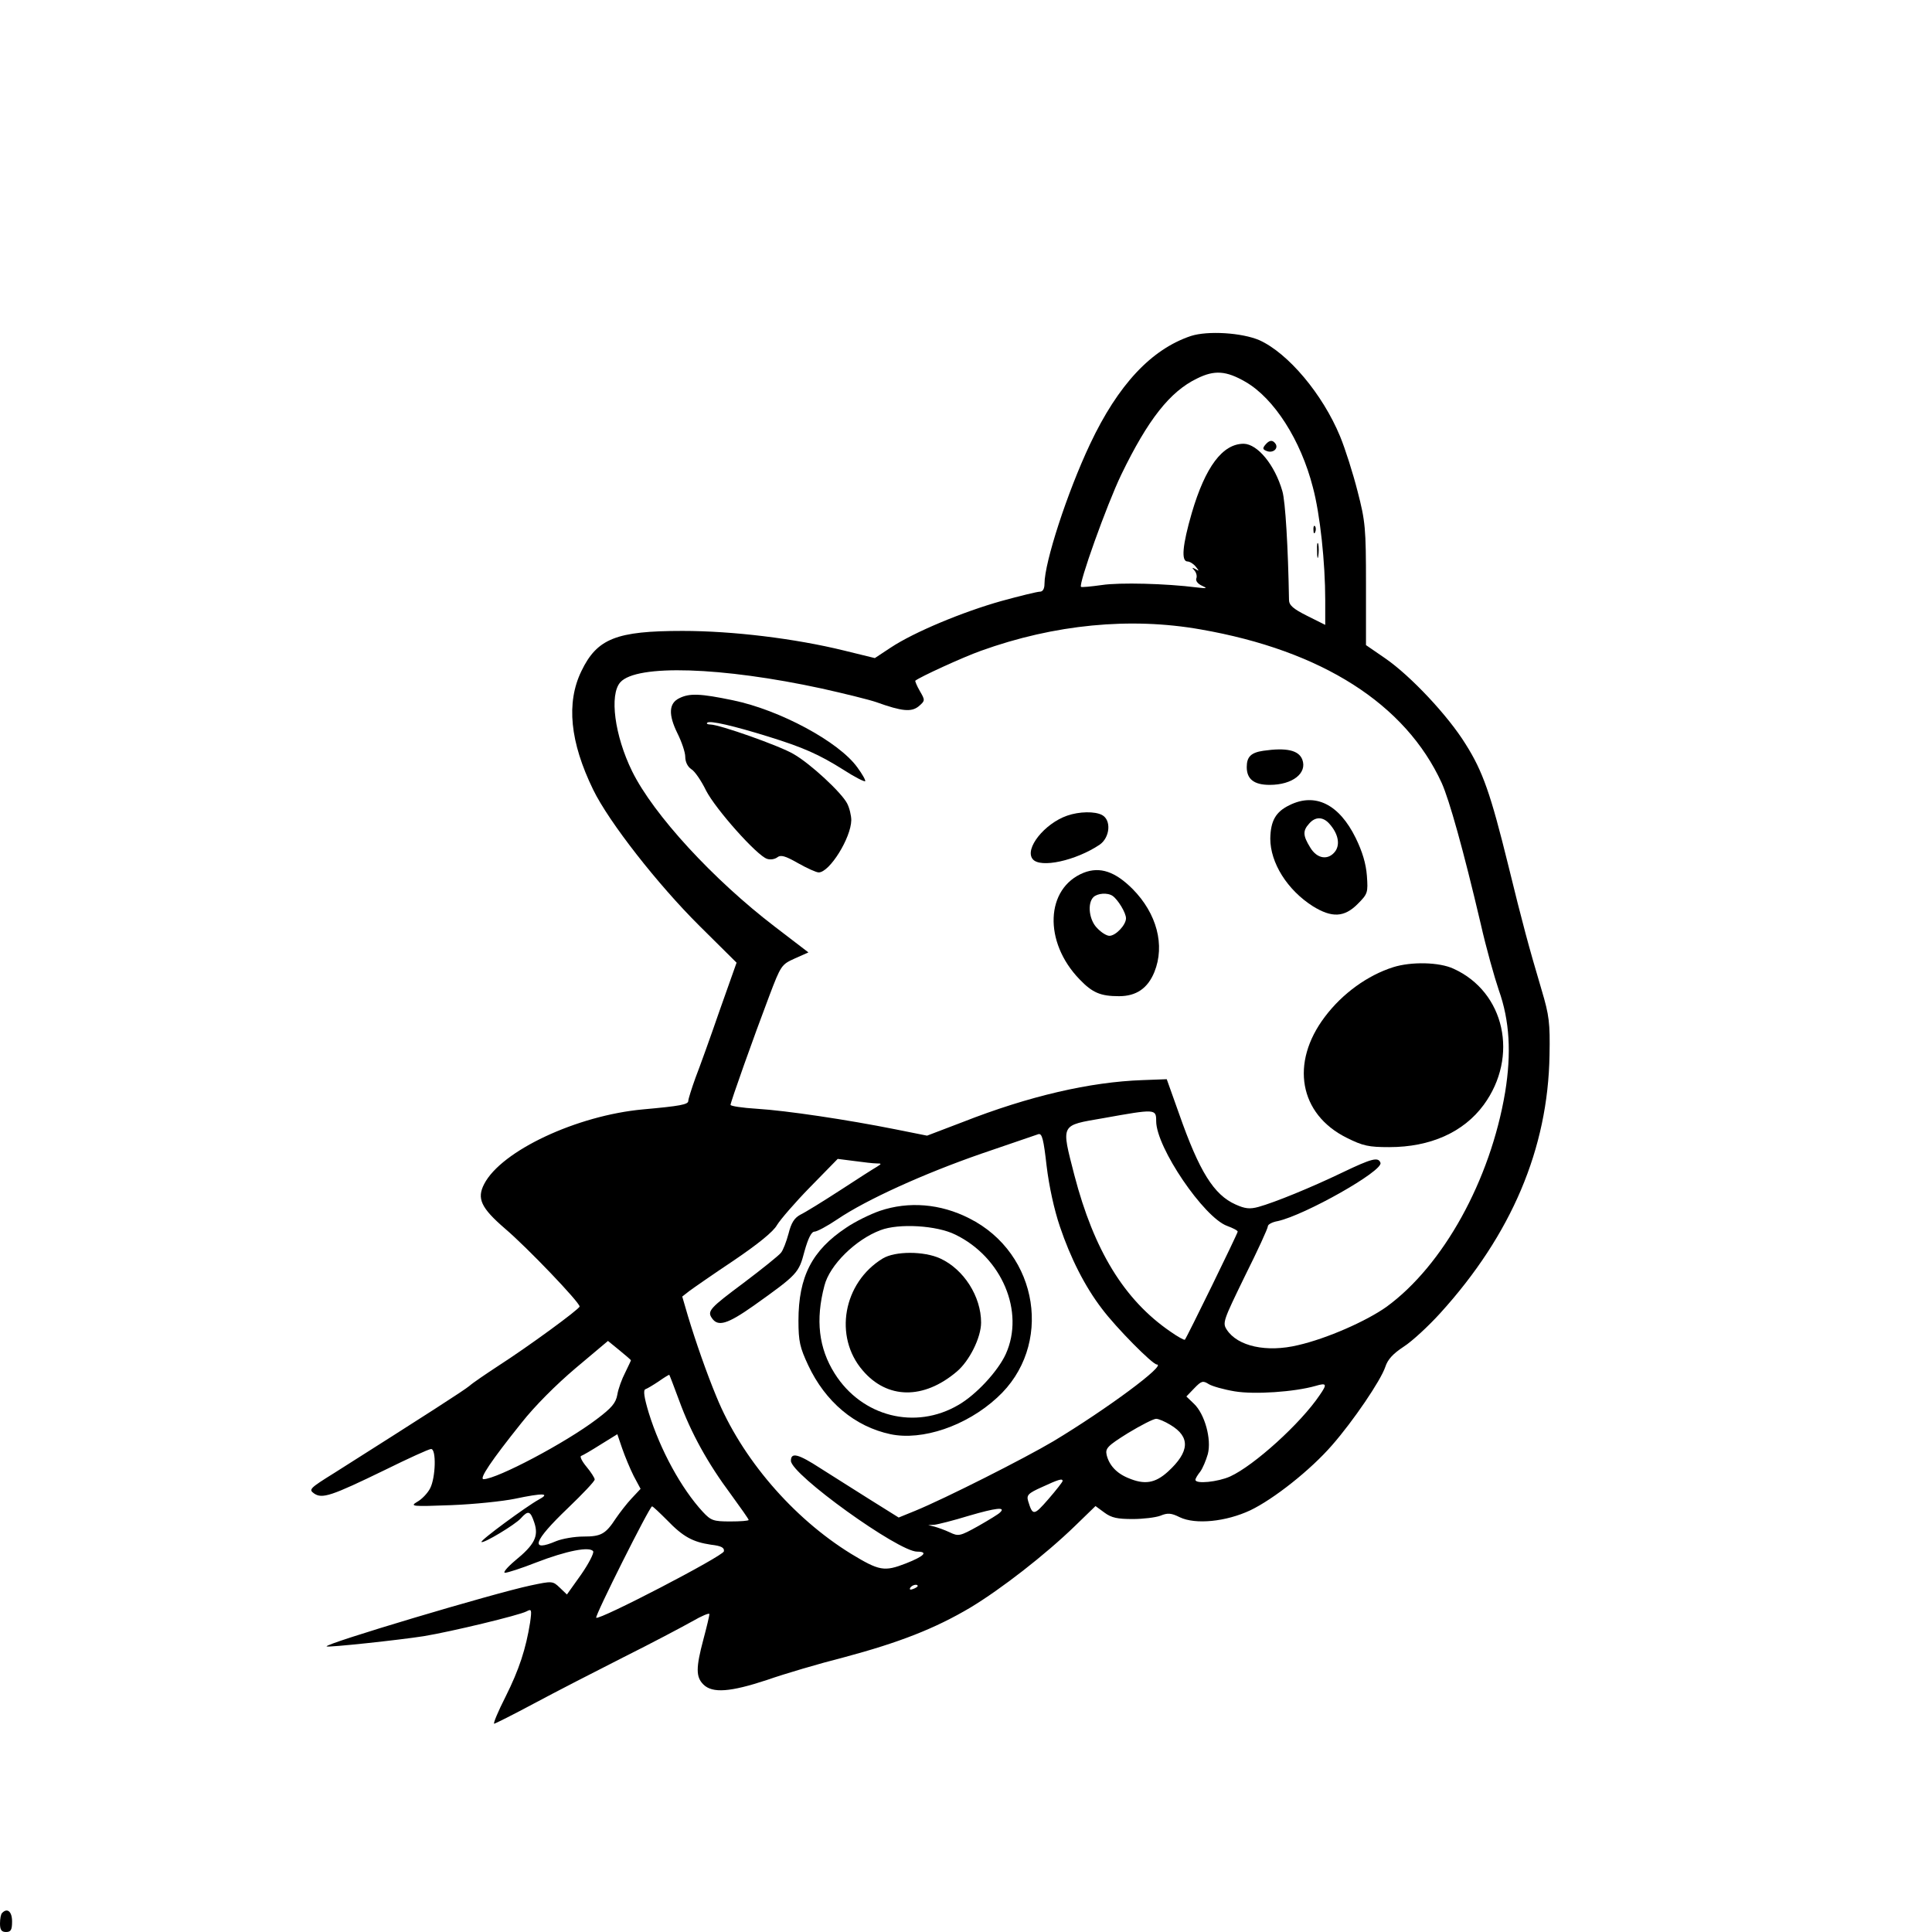 <?xml version="1.0" standalone="no"?>
<!DOCTYPE svg PUBLIC "-//W3C//DTD SVG 20010904//EN"
 "http://www.w3.org/TR/2001/REC-SVG-20010904/DTD/svg10.dtd">
<svg version="1.0" xmlns="http://www.w3.org/2000/svg"
 width="640pt" height="640pt" viewBox="0 0 640 640"
 preserveAspectRatio="xMidYMid meet">

<g transform="translate(0,640) scale(0.1,-0.1)"
fill="#000000" stroke="none">
<path d="M3945 5287 c-131 -44 -241 -161 -334 -358 -76 -161 -151 -392 -151
-463 0 -17 -6 -26 -15 -26 -9 0 -66 -14 -128 -31 -128 -36 -289 -103 -366
-154 l-53 -35 -102 25 c-163 40 -369 65 -535 65 -219 0 -283 -25 -335 -133
-51 -105 -38 -235 39 -393 52 -107 214 -314 352 -451 l123 -122 -56 -158 c-30
-87 -66 -187 -80 -223 -13 -36 -24 -71 -24 -77 0 -12 -28 -17 -150 -28 -219
-20 -469 -137 -526 -247 -25 -48 -11 -79 69 -148 74 -63 247 -244 247 -258 -1
-9 -169 -132 -270 -197 -41 -27 -84 -56 -95 -66 -18 -15 -144 -96 -447 -288
-82 -51 -86 -55 -68 -68 27 -19 57 -9 236 78 77 38 145 69 152 69 18 0 15 -95
-3 -130 -8 -16 -28 -37 -43 -45 -25 -15 -18 -16 113 -11 77 3 171 13 210 21
95 20 120 19 79 -3 -40 -22 -194 -135 -189 -140 6 -6 111 57 130 78 25 28 32
25 45 -14 15 -45 1 -73 -64 -126 -26 -22 -41 -40 -33 -40 8 0 55 15 103 34
101 39 178 54 189 37 3 -6 -15 -41 -40 -77 l-47 -66 -24 23 c-23 22 -25 22
-96 7 -123 -26 -686 -194 -676 -202 5 -4 239 21 322 34 91 15 315 69 340 82
17 9 18 7 12 -37 -14 -87 -36 -155 -81 -245 -25 -49 -42 -90 -38 -90 3 0 63
30 132 67 69 37 203 106 296 153 94 47 196 101 228 119 31 18 57 29 57 24 0
-5 -9 -43 -20 -84 -25 -94 -25 -124 0 -149 30 -30 90 -25 211 15 57 20 172 54
255 75 183 49 301 95 419 165 101 61 247 174 347 271 l67 65 30 -22 c23 -17
43 -21 93 -21 34 0 76 5 92 11 24 10 36 9 64 -5 52 -25 153 -15 234 23 77 37
199 133 271 216 70 80 161 214 176 259 8 25 26 44 61 67 28 18 82 68 121 111
236 260 357 545 362 855 2 106 -1 131 -26 215 -43 145 -63 219 -111 415 -58
235 -84 310 -141 400 -58 94 -182 226 -266 284 l-64 44 0 201 c0 186 -2 209
-28 309 -15 59 -41 141 -58 182 -58 140 -172 275 -267 318 -58 25 -171 32
-227 14z m181 -152 c95 -55 183 -193 223 -349 24 -89 41 -250 41 -374 l0 -82
-60 30 c-46 23 -60 35 -60 53 -3 173 -12 327 -22 360 -25 87 -82 156 -128 157
-70 0 -127 -76 -172 -229 -31 -107 -36 -161 -14 -161 7 0 20 -8 27 -17 12 -15
12 -16 -1 -8 -12 6 -12 5 -3 -5 6 -7 9 -19 6 -26 -3 -8 5 -18 18 -24 20 -9 18
-10 -16 -6 -102 13 -256 17 -315 8 -36 -5 -67 -8 -69 -6 -9 8 85 271 133 371
89 184 162 276 251 319 58 29 97 26 161 -11z m-149 -820 c402 -70 679 -247
799 -509 25 -56 71 -219 129 -466 18 -80 46 -179 60 -220 36 -101 42 -209 21
-338 -49 -292 -205 -574 -393 -711 -66 -47 -197 -105 -293 -127 -104 -25 -200
-4 -236 51 -15 23 -12 30 60 178 42 84 76 158 76 165 0 6 15 14 33 17 90 20
349 166 340 193 -7 20 -28 15 -126 -32 -104 -50 -224 -99 -278 -114 -29 -8
-45 -6 -76 8 -72 32 -120 109 -187 300 l-41 115 -80 -3 c-174 -6 -377 -53
-596 -139 l-118 -45 -105 21 c-160 32 -361 62 -458 68 -49 3 -88 9 -88 13 0 9
76 223 128 360 39 103 41 105 85 125 l45 20 -111 85 c-204 156 -402 371 -473
515 -58 118 -76 254 -39 295 54 60 336 51 668 -21 76 -17 157 -37 180 -45 86
-31 116 -33 140 -14 22 19 22 20 4 51 -10 17 -16 33 -15 34 14 12 158 78 217
99 244 88 496 112 728 71z m-147 -1629 c0 -87 158 -319 235 -347 19 -7 35 -15
35 -19 0 -6 -169 -352 -175 -358 -2 -2 -24 10 -48 27 -153 105 -253 269 -318
518 -44 172 -48 164 96 189 173 31 175 31 175 -10z m-319 -349 c35 -104 83
-199 139 -272 47 -63 168 -185 182 -185 34 0 -166 -148 -342 -254 -96 -57
-359 -190 -459 -231 l-54 -22 -96 60 c-53 33 -126 80 -163 103 -74 48 -98 54
-98 25 0 -45 356 -301 418 -301 38 0 24 -15 -37 -39 -72 -28 -88 -25 -182 32
-193 119 -363 317 -446 521 -32 77 -69 183 -94 266 l-19 65 23 18 c12 9 78 55
147 101 81 55 132 96 144 118 11 18 60 75 110 126 l91 93 55 -7 c30 -4 63 -8
74 -8 17 0 17 -1 1 -11 -9 -5 -64 -40 -122 -78 -57 -37 -117 -74 -132 -81 -20
-11 -30 -27 -39 -63 -7 -26 -18 -55 -25 -63 -7 -9 -63 -54 -124 -100 -110 -82
-121 -93 -105 -116 20 -30 51 -21 139 41 146 104 149 108 168 180 12 43 23 65
33 65 8 0 42 18 76 41 96 65 286 151 476 217 96 33 182 62 190 65 12 3 17 -17
27 -105 8 -67 25 -145 44 -201z m-1421 -443 c0 -2 -9 -20 -19 -41 -11 -21 -23
-54 -26 -73 -5 -28 -19 -44 -68 -81 -104 -79 -330 -198 -375 -199 -16 0 25 61
125 186 44 56 115 127 180 182 l107 90 38 -31 c21 -17 38 -32 38 -33z m160
-134 c39 -107 95 -208 171 -310 32 -44 59 -82 59 -85 0 -3 -27 -5 -61 -5 -56
0 -64 3 -91 32 -71 77 -141 205 -179 328 -15 50 -19 75 -11 78 6 2 26 14 44
26 18 13 34 22 35 22 1 -1 16 -40 33 -86z m1840 31 c66 -11 198 -2 268 18 37
11 39 6 14 -30 -63 -94 -218 -234 -297 -270 -40 -18 -115 -26 -115 -11 0 4 7
16 16 27 8 11 19 37 25 58 13 49 -10 133 -46 167 l-25 24 26 27 c24 25 29 26
48 14 11 -7 50 -18 86 -24z m-213 -111 c67 -40 64 -89 -8 -155 -43 -39 -78
-44 -132 -21 -39 16 -63 43 -71 76 -5 22 2 30 71 73 43 26 84 47 93 47 8 0 29
-9 47 -20z m-1778 -169 l23 -43 -30 -32 c-16 -17 -39 -47 -52 -66 -34 -52 -49
-60 -107 -60 -30 0 -70 -7 -90 -15 -89 -38 -77 -1 38 109 49 47 89 89 89 95 0
5 -12 24 -27 42 -15 18 -23 34 -18 36 6 2 35 19 65 38 l55 34 16 -47 c9 -26
26 -67 38 -91z m1421 -17 c0 -3 -21 -30 -47 -60 -48 -55 -52 -56 -67 -7 -6 20
-1 26 46 47 56 26 68 29 68 20z m-1310 -130 c53 -55 85 -72 145 -81 35 -4 45
-10 43 -22 -3 -16 -413 -229 -423 -220 -5 6 177 369 185 369 3 0 25 -21 50
-46z m1103 26 c-4 -5 -37 -25 -72 -45 -61 -34 -66 -35 -95 -21 -17 8 -40 16
-51 19 l-20 5 20 1 c11 1 63 14 115 30 89 26 123 30 103 11z m-273 -244 c0 -2
-7 -7 -16 -10 -8 -3 -12 -2 -9 4 6 10 25 14 25 6z"/>
<path d="M4191 4926 c-9 -11 -8 -15 5 -20 20 -8 39 7 30 23 -10 15 -21 14 -35
-3z"/>
<path d="M4351 4644 c0 -11 3 -14 6 -6 3 7 2 16 -1 19 -3 4 -6 -2 -5 -13z"/>
<path d="M4363 4575 c0 -22 2 -30 4 -17 2 12 2 30 0 40 -3 9 -5 -1 -4 -23z"/>
<path d="M2250 4087 c-35 -17 -36 -55 -6 -116 14 -28 26 -63 26 -78 0 -17 8
-33 20 -41 11 -6 33 -38 49 -71 32 -62 169 -216 202 -226 11 -4 26 -1 34 5 11
9 26 5 68 -19 30 -17 61 -31 69 -31 36 0 107 114 108 173 0 15 -6 41 -14 56
-19 36 -121 131 -177 163 -45 27 -246 98 -276 98 -9 0 -14 3 -10 6 8 8 86 -10
202 -46 116 -36 168 -59 249 -110 37 -24 69 -40 72 -38 2 3 -9 23 -26 46 -61
85 -257 190 -411 222 -110 23 -145 24 -179 7z"/>
<path d="M4185 3913 c-41 -6 -55 -20 -55 -54 0 -40 24 -59 76 -59 76 0 125 39
108 84 -12 31 -53 40 -129 29z"/>
<path d="M4272 3733 c-46 -22 -63 -52 -64 -111 0 -80 56 -170 141 -224 63 -39
104 -37 148 7 34 34 35 38 31 94 -3 40 -15 80 -37 125 -55 112 -134 151 -219
109z m131 -61 c29 -32 37 -67 21 -91 -23 -32 -61 -27 -84 12 -24 39 -25 55 -3
79 20 23 45 23 66 0z"/>
<path d="M3535 3698 c-75 -26 -142 -110 -114 -144 25 -31 143 -5 222 48 34 24
39 81 8 98 -24 13 -76 12 -116 -2z"/>
<path d="M3590 3509 c-127 -51 -134 -229 -14 -353 43 -45 70 -56 131 -56 57 0
95 26 117 80 36 89 8 194 -72 275 -58 58 -108 75 -162 54z m96 -77 c18 -13 44
-56 44 -74 0 -22 -34 -58 -55 -58 -9 0 -27 11 -40 25 -27 26 -34 82 -13 103
13 13 47 16 64 4z"/>
<path d="M4615 3196 c-85 -27 -168 -87 -226 -164 -116 -153 -85 -323 72 -401
54 -27 73 -31 141 -31 136 0 246 49 313 140 117 160 70 374 -100 451 -47 22
-140 24 -200 5z"/>
<path d="M2915 2389 c-32 -11 -83 -36 -112 -56 -113 -75 -158 -162 -158 -308
0 -69 5 -89 32 -147 57 -122 155 -204 273 -229 105 -22 251 27 353 121 187
170 139 478 -92 594 -96 49 -201 57 -296 25z m250 -79 c154 -75 230 -255 167
-395 -26 -57 -98 -135 -157 -169 -143 -84 -320 -39 -410 104 -53 84 -64 178
-34 291 17 68 103 153 186 184 60 23 186 16 248 -15z"/>
<path d="M2924 2231 c-131 -80 -163 -259 -66 -371 81 -95 201 -97 311 -4 42
35 81 113 81 163 0 86 -57 176 -135 212 -54 25 -150 25 -191 0z"/>
<path d="M7 63 c-4 -3 -7 -19 -7 -35 0 -21 5 -28 20 -28 16 0 20 7 20 35 0 33
-16 46 -33 28z"/>
</g>
</svg>
